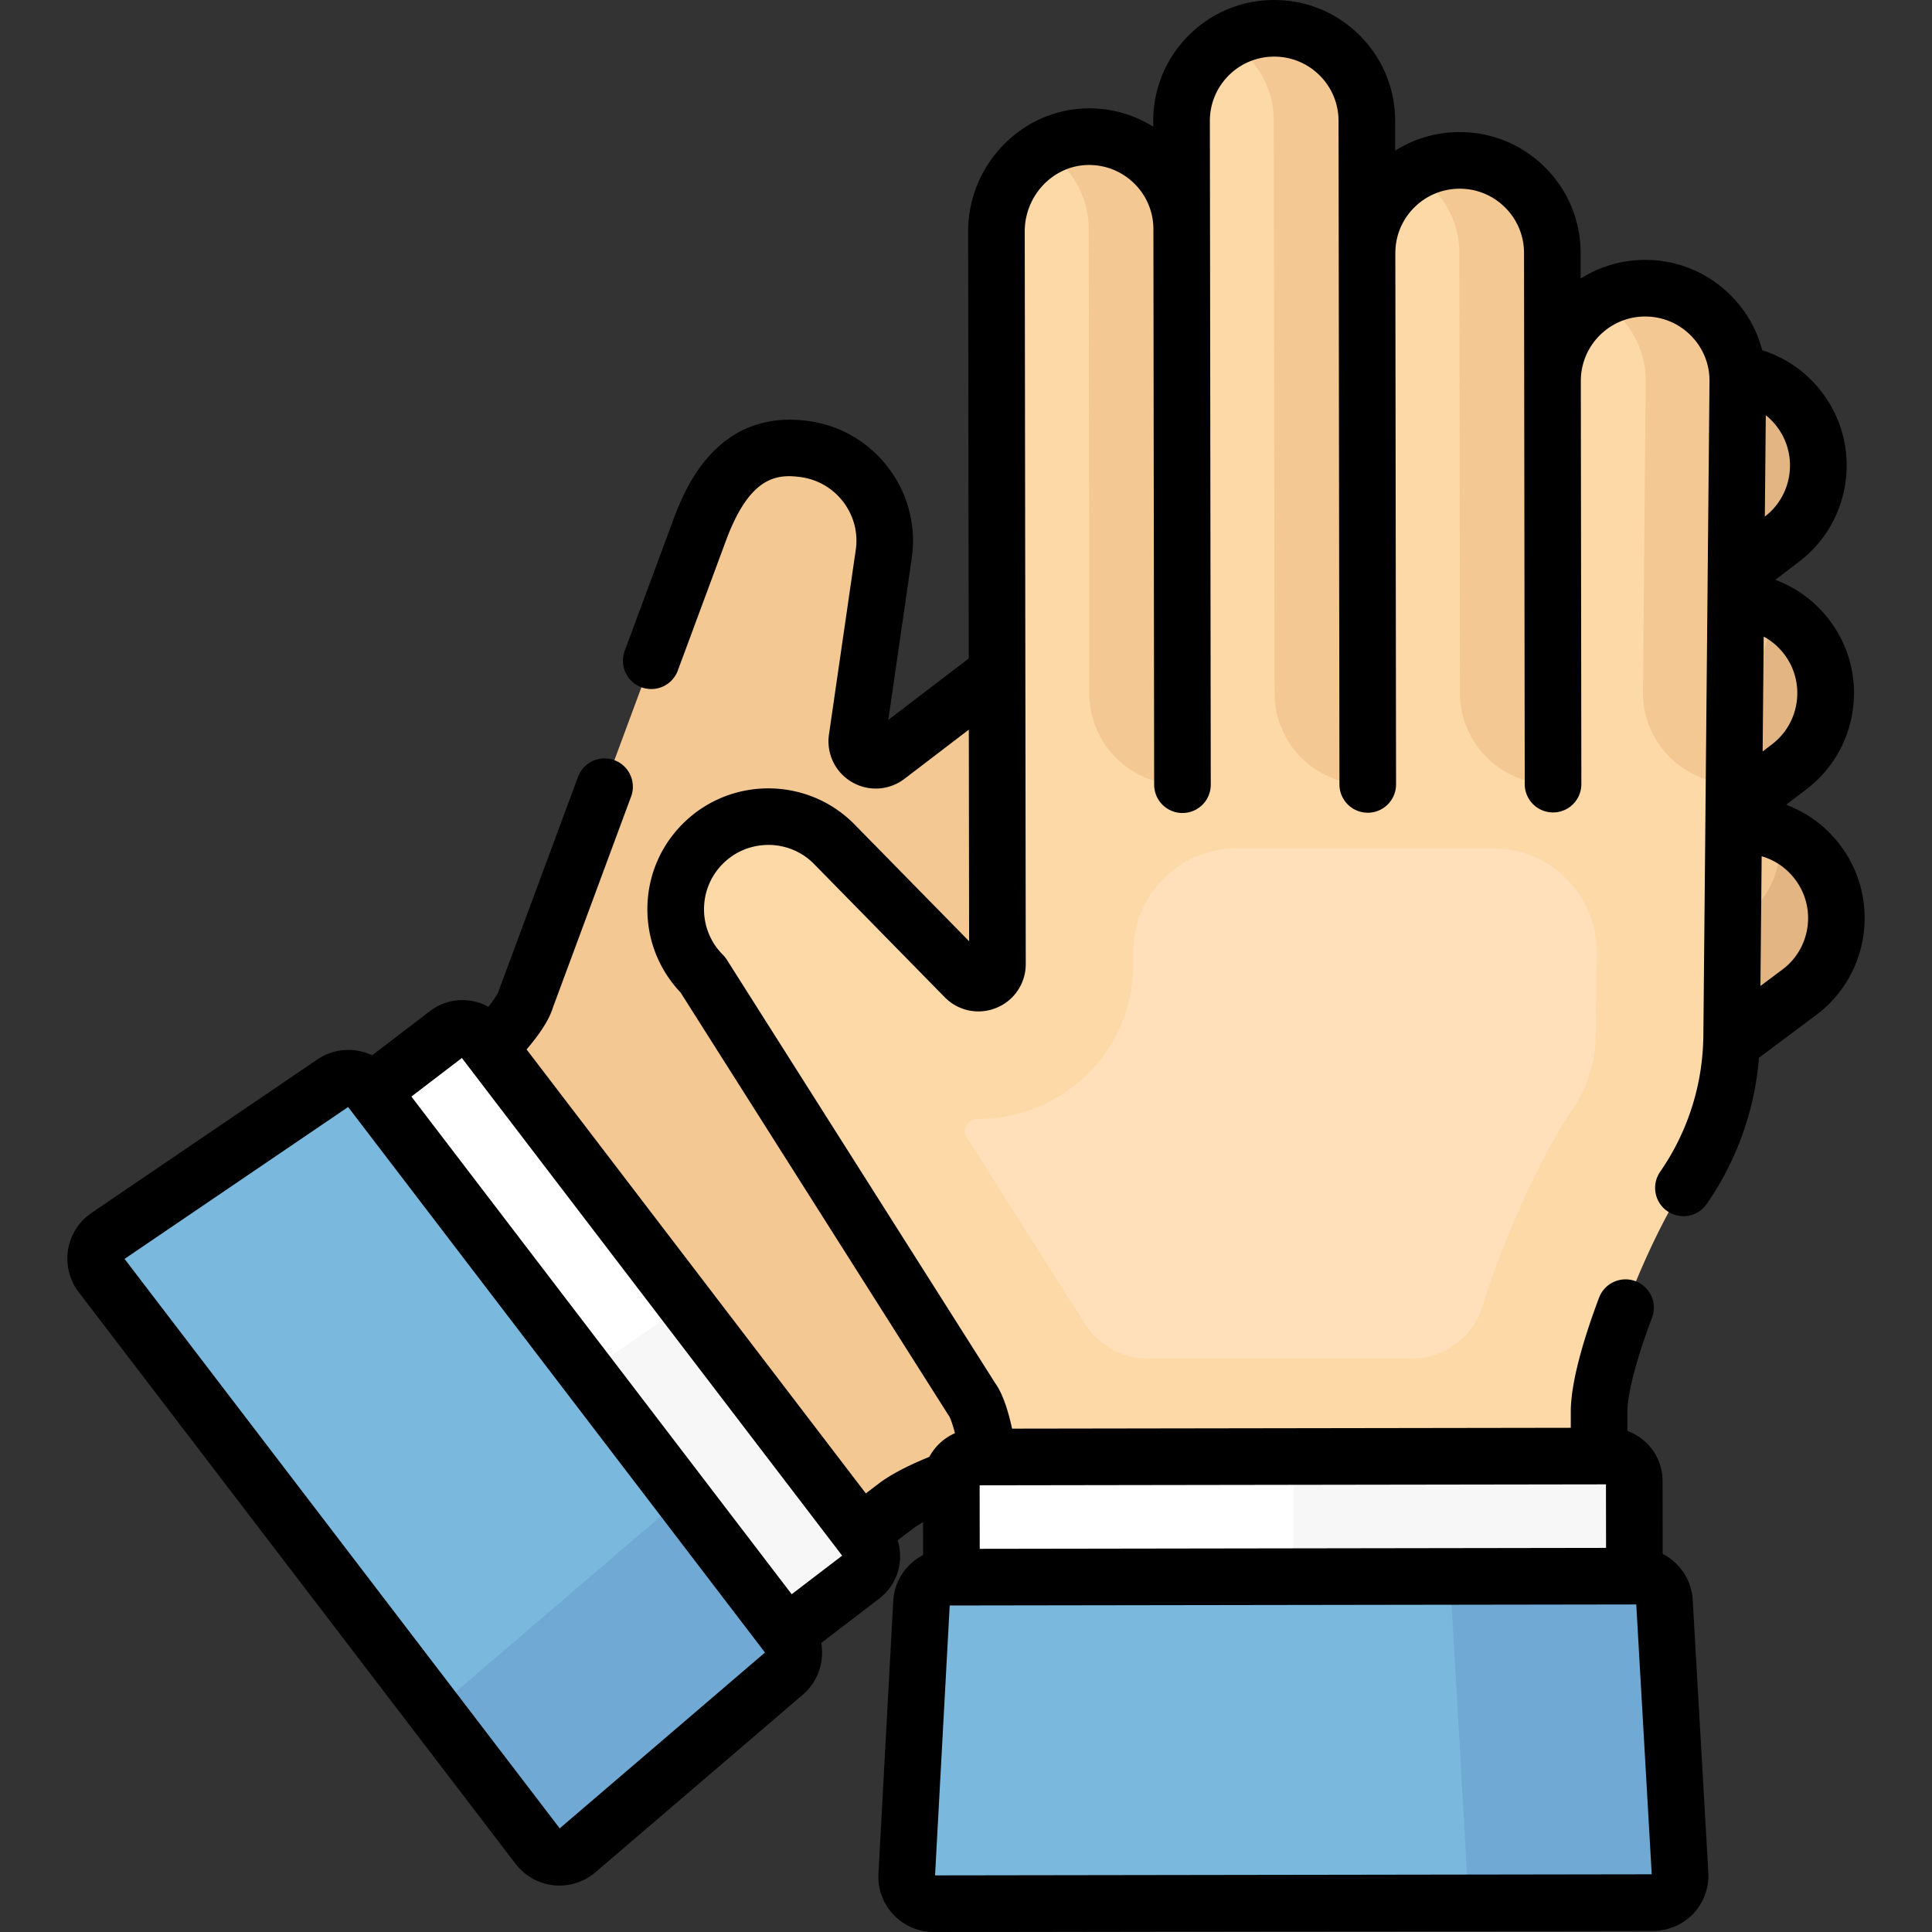 <svg xmlns="http://www.w3.org/2000/svg" viewBox="0 0 512.001 512.001"><rect x="0" y="0" width="512.001" height="512.001" fill="#333333" stroke="none"/><path d="M298.174 380.978c-14.211.66-49.111 9.569-60.565 18.008l-24.7 18.8-97.485-127.57c14.383-10.991 22.836-21.32 23.911-25.388l46.233-124.755c5.924-15.601 14.148-22.879 27.588-21.082 13.44 1.797 22.878 14.148 21.082 27.588l-7.129 49.134c-.647 4.461 4.449 7.455 8.031 4.718L389.405 82.579c10.648-8.137 26.045-6.68 34.454 3.755 8.696 10.792 6.745 26.561-4.2 34.925l22.759-17.392c10.774-8.233 26.182-6.173 34.415 4.601 8.233 10.774 6.173 26.182-4.601 34.415l-27.873 21.299c10.774-8.233 26.182-6.173 34.415 4.601 8.233 10.774 6.173 26.182-4.601 34.415l-26.969 20.609c10.774-8.233 26.182-6.173 34.415 4.601 8.233 10.774 6.173 26.182-4.601 34.415l-139.19 103.985a72.016 72.016 0 0 1-39.654 14.17z" fill="#f4c892"/><g fill="#e2b583"><path d="M481.619 228.407a24.42 24.42 0 0 0-10.052-7.752c1.075 8.403-2.225 17.133-9.44 22.647l-65.898 49.294c-10.828 8.099-12.97 23.476-4.769 34.227l85.558-64c10.774-8.234 12.834-23.643 4.601-34.416zM447.204 223.806l26.953-20.596c10.777-8.235 12.843-23.644 4.617-34.427a24.431 24.431 0 0 0-10.075-7.757c1.063 8.393-2.238 17.108-9.444 22.614l-26.969 20.609-65.359 49.921c-10.798 8.247-12.87 23.685-4.629 34.488l84.906-64.852zM472.234 142.881c10.772-8.233 12.832-23.64 4.599-34.414a24.422 24.422 0 0 0-10.083-7.76c1.059 8.389-2.241 17.1-9.444 22.605l-120.193 91.82c-10.804 8.254-12.877 23.701-4.631 34.511l139.752-106.762z"/></g><path d="M419.659 121.258c10.945-8.364 12.897-24.132 4.2-34.925a23.857 23.857 0 0 0-9.66-7.167c1.031 8.367-2.279 17.044-9.461 22.532l-97.441 74.435c-10.799 8.249-12.871 23.689-4.629 34.493l116.991-89.368z" fill="#efcebd"/><path d="M446.152 314.757c-8.086 11.705-22.148 44.866-22.376 59.091l-.013 31.041-160.553.242c-.027-18.101-3.122-31.085-5.706-34.406l-71.223-112.376c-9.602-9.573-9.626-25.119-.052-34.721 9.573-9.602 25.118-9.626 34.721-.052l34.765 35.445c3.156 3.218 8.626.979 8.62-3.529l-.268-194.131c-.02-13.401 10.469-24.767 23.865-25.132 13.855-.378 25.216 10.73 25.237 24.505l-.043-28.643c-.02-13.559 10.955-24.568 24.514-24.588 13.559-.02 24.568 10.955 24.589 24.514l.053 35.079c-.02-13.559 10.955-24.568 24.514-24.588 13.559-.02 24.568 10.955 24.588 24.514l.051 33.942c-.021-13.559 10.955-24.568 24.514-24.588 13.559-.02 24.568 10.955 24.588 24.514l-1.628 173.736a71.997 71.997 0 0 1-12.757 40.131z" fill="#fed9a8"/><g fill="#f4c892"><path d="M435.948 76.375a24.431 24.431 0 0 0-12.175 3.251c7.365 4.229 12.334 12.161 12.348 21.263l-.722 82.428c-.118 13.449 10.752 24.414 24.202 24.414l.935-106.843c-.02-13.558-11.028-24.533-24.588-24.513zM411.434 100.964l-.051-33.942c-.021-13.559-11.029-24.535-24.588-24.514a24.431 24.431 0 0 0-12.285 3.32c7.299 4.246 12.215 12.141 12.228 21.195l.051 33.942.106 82.669c.017 13.355 10.848 24.172 24.202 24.172h.473l-.136-106.842zM362.227 32.014c-.021-13.559-11.03-24.533-24.588-24.512a24.436 24.436 0 0 0-12.298 3.327c7.291 4.247 12.201 12.138 12.215 21.185l.207 151.695c.018 13.354 10.849 24.169 24.202 24.169h.502l-.24-175.864zM313.167 60.734c-.021-13.775-11.382-24.883-25.237-24.505a23.855 23.855 0 0 0-11.566 3.348c7.259 4.256 12.139 12.134 12.153 21.157l.165 123.049c.018 13.354 10.848 24.17 24.202 24.17h.479l-.196-147.219z"/></g><path d="M88.019 305.566l101.833 133.261a6.634 6.634 0 0 0 9.301 1.243l29.273-22.37a6.634 6.634 0 0 0 1.243-9.301L127.837 275.138a6.634 6.634 0 0 0-9.301-1.243l-29.273 22.37a6.634 6.634 0 0 0-1.244 9.301z" fill="#fff"/><path d="M199.153 440.07l29.273-22.37a6.634 6.634 0 0 0 1.243-9.301l-47.915-62.702-41.374 28.391 49.471 64.739a6.637 6.637 0 0 0 9.302 1.243z" fill="#f7f7f7"/><path d="M26.816 337.875l115.785 151.518a7.141 7.141 0 0 0 10.318 1.088l54.952-47.066a7.14 7.14 0 0 0 1.029-9.758L98.01 288.545a7.141 7.141 0 0 0-9.686-1.571l-59.848 40.66a7.14 7.14 0 0 0-1.66 10.241z" fill="#7ab8dd"/><path d="M208.899 433.657l-31.72-41.51a7.218 7.218 0 0 1-1.495 9.189l-55.566 47.592a7.217 7.217 0 0 1-7.568 1.14l30.051 39.325a7.14 7.14 0 0 0 10.318 1.088l54.952-47.066a7.14 7.14 0 0 0 1.028-9.758z" fill="#6fa9d4"/><path d="M258.814 436.233l167.715-.253a6.637 6.637 0 0 0 6.626-6.646l-.056-36.842a6.637 6.637 0 0 0-6.646-6.626l-167.715.253a6.637 6.637 0 0 0-6.626 6.646l.056 36.842a6.635 6.635 0 0 0 6.646 6.626z" fill="#fff"/><path d="M426.454 385.867l-83.69.126v50.113l83.766-.127a6.634 6.634 0 0 0 6.625-6.646l-.056-36.842a6.635 6.635 0 0 0-6.645-6.624z" fill="#f7f7f7"/><path d="M247.428 504.498l190.693-.288a7.14 7.14 0 0 0 7.118-7.549l-4.141-72.235a7.139 7.139 0 0 0-7.139-6.731l-182.63.276a7.14 7.14 0 0 0-7.119 6.753l-3.922 72.247a7.14 7.14 0 0 0 7.14 7.527z" fill="#7ab8dd"/><path d="M445.239 496.661l-4.141-72.235a7.139 7.139 0 0 0-7.139-6.731l-55.403.084a7.135 7.135 0 0 1 6.089 6.648l4.141 72.235a7.14 7.14 0 0 1-7.117 7.549l-135.286.204c.342.05.69.084 1.046.084l190.693-.288a7.142 7.142 0 0 0 7.117-7.55z" fill="#6fa9d4"/><path d="M395.731 224.841h-68.017c-15.135 0-27.398 12.28-27.378 27.415l.004 3.181c.017 10.983-4.232 21.296-11.963 29.038-7.659 7.672-18.269 12.071-29.111 12.071l-.238-.001c-2.565-.015-4.153 2.77-2.78 4.936l31.351 49.465.055.082c3.657 5.535 9.73 8.993 16.364 8.993h70.149c8.646 0 16.21-5.69 18.747-13.955 6.353-20.696 17.118-42.377 23.612-51.775a35.821 35.821 0 0 0 6.376-20.004l.204-21.812c.144-15.219-12.155-27.634-27.375-27.634z" fill="#ffe0bb"/><path d="M487.579 223.852c-3.754-4.912-8.693-8.514-14.234-10.581l5.383-4.114c6.803-5.198 11.174-12.735 12.308-21.22 1.135-8.486-1.104-16.907-6.302-23.709a31.935 31.935 0 0 0-14.251-10.568l6.304-4.817c6.803-5.198 11.174-12.735 12.308-21.221 1.135-8.486-1.104-16.907-6.302-23.709-4.06-5.313-9.542-9.13-15.788-11.092-1.421-5.475-4.278-10.494-8.389-14.593-6.052-6.033-14.086-9.354-22.63-9.354h-.05a31.888 31.888 0 0 0-17.043 4.946l-.01-6.81c-.013-8.561-3.359-16.606-9.423-22.65-6.051-6.033-14.085-9.355-22.629-9.355h-.05c-6.126.01-11.989 1.726-17.043 4.923l-.012-7.924c-.013-8.561-3.359-16.606-9.422-22.65C354.254 3.321 346.22 0 337.678 0h-.051c-8.561.013-16.606 3.359-22.65 9.423-6.045 6.063-9.367 14.117-9.354 22.68l.002 1.486c-5.301-3.335-11.472-5.041-17.897-4.857-17.211.469-31.189 15.113-31.163 32.641l.156 113.134-21.316 16.284 6.27-43.217c2.341-17.516-10.005-33.674-27.523-36.016-24.521-3.277-32.859 18.648-35.616 25.911l-12.98 35.025a7.501 7.501 0 0 0 4.427 9.641 7.497 7.497 0 0 0 9.641-4.427l12.96-34.969c6.312-16.621 13.419-17.132 19.581-16.31 9.318 1.246 15.886 9.841 14.652 19.075l-7.129 49.134c-.736 5.064 1.64 10.011 6.052 12.603s9.892 2.258 13.956-.847l17.051-13.026.077 56.073-30.578-31.176c-12.515-12.477-32.85-12.449-45.33.069a33.27 33.27 0 0 0-1.114 1.174l-.029.033c-5.318 5.905-8.223 13.466-8.211 21.471.011 7.161 2.358 13.959 6.673 19.529l.046.062c.287.369.585.731.889 1.089l.124.151c.337.391.684.776 1.042 1.153l.026.029 70.806 111.717c.109.173.227.342.35.505.011.018.025.047.037.068.02.036.041.073.064.118.027.054.058.119.089.187l.032.069a8.97 8.97 0 0 1 .14.326c.043.105.088.217.135.341l.018.049c.197.519.426 1.206.674 2.06l.077.267a48.414 48.414 0 0 1 .288 1.082 14.184 14.184 0 0 0-6.793 6.273c-4.964 2.022-9.702 4.344-13.118 6.861a2.855 2.855 0 0 0-.094.07l-3.611 2.748-77.755-101.753-12.151-15.901c3.059-3.581 5.873-7.54 6.913-10.929l20.813-56.162a7.502 7.502 0 0 0-14.068-5.214l-20.907 56.414a7.55 7.55 0 0 0-.19.586c-.192.48-.985 1.852-2.692 4.005-4.765-2.635-10.842-2.392-15.439 1.122l-15.348 11.729c-4.553-2.163-10.087-1.908-14.523 1.105L24.261 321.43a14.696 14.696 0 0 0-6.225 9.768 14.701 14.701 0 0 0 2.82 11.233L136.64 493.95a14.703 14.703 0 0 0 10.099 5.67 14.714 14.714 0 0 0 11.06-3.441l54.952-47.066c4.073-3.489 5.772-8.761 4.881-13.722l15.349-11.729a14.047 14.047 0 0 0 5.43-9.36 14.07 14.07 0 0 0-.531-6.095l4.223-3.214c.7-.512 1.547-1.045 2.524-1.594l.013 8.698c-4.478 2.311-7.629 6.866-7.921 12.222l-3.922 72.246a14.7 14.7 0 0 0 3.997 10.87 14.7 14.7 0 0 0 10.624 4.566H247.44l190.693-.288a14.704 14.704 0 0 0 10.63-4.598 14.7 14.7 0 0 0 3.964-10.881l-4.141-72.235c-.307-5.354-3.471-9.9-7.957-12.198l-.029-19.318a14.044 14.044 0 0 0-4.155-9.991 14.073 14.073 0 0 0-5.17-3.271l.002-5.305c.095-4.959 2.472-13.964 6.528-24.723a7.5 7.5 0 0 0-4.373-9.665 7.499 7.499 0 0 0-9.665 4.373c-3.342 8.864-7.354 21.234-7.492 29.827l-.001.117-.002 4.537-63.255.096-84.81.128c-1.01-4.702-2.45-9.243-4.498-12.103l-.012-.019-71.08-112.15a7.557 7.557 0 0 0-1.04-1.297c-6.658-6.637-6.674-17.454-.036-24.111 6.637-6.658 17.455-6.675 24.053-.097l34.765 35.446a12.484 12.484 0 0 0 13.693 2.821 12.482 12.482 0 0 0 7.783-11.614l-.106-77.282v-.001l-.161-116.85c-.015-9.467 7.418-17.371 16.568-17.621 4.659-.113 9.036 1.582 12.361 4.814a16.92 16.92 0 0 1 5.169 12.204l.197 147.217a7.502 7.502 0 0 0 7.502 7.492h.01a7.502 7.502 0 0 0 7.492-7.511l-.197-147.219v-.001l-.043-28.643a16.934 16.934 0 0 1 4.976-12.063 16.939 16.939 0 0 1 12.049-5.013h.026c4.544 0 8.818 1.766 12.037 4.976a16.942 16.942 0 0 1 5.012 12.049v.039l.24 175.821a7.501 7.501 0 0 0 7.502 7.492h.011a7.502 7.502 0 0 0 7.491-7.511l-.192-140.69c0-.032.005-.063.005-.095-.007-4.554 1.76-8.838 4.976-12.063s7.495-5.005 12.049-5.012h.026c4.544 0 8.817 1.766 12.037 4.976a16.941 16.941 0 0 1 5.012 12.048l.188 140.781a7.501 7.501 0 0 0 7.502 7.492h.01a7.502 7.502 0 0 0 7.492-7.511l-.142-106.731c0-.037.005-.073.005-.111-.014-9.401 7.624-17.061 17.025-17.076h.026c4.544 0 8.818 1.766 12.037 4.976 3.213 3.202 4.989 7.461 5.009 11.915l.002.086-1.628 173.69c-.006.512-.027 1.021-.045 1.531l-.002.054v.004a64.219 64.219 0 0 1-11.38 34.36 7.502 7.502 0 1 0 12.345 8.527 79.166 79.166 0 0 0 13.822-38.713l15.426-11.525c14.041-10.734 16.735-30.889 6.003-44.932zm-339.25 260.683l-115.32-150.91 59.248-40.254L202.731 437.94l-54.402 46.595zm61.477-62.046L109.024 290.604l13.378-10.224 1.395 1.825.012.017 72.553 94.944 26.822 35.1-13.378 10.223zm223.343 2.71h.005l.474-.001 4.099 71.512-189.928.286 3.883-71.524 90.71-.137 90.757-.136zm-59.662-31.75l50.296-.076h.003l1.811-.003.025 16.836-82.992.126-82.992.125-.025-16.835 113.874-.173zm94.466-283.416a17.196 17.196 0 0 1 2.92 2.989c5.702 7.463 4.278 18.17-3.172 23.882l.252-26.871zm-.55 58.668a17.005 17.005 0 0 1 5.41 4.636c5.708 7.469 4.274 18.191-3.195 23.9l-2.501 1.911.286-30.447zm11.608 76.872c-.604 4.514-2.928 8.523-6.482 11.239l-5.994 4.478.322-34.368c3.448.992 6.531 3.069 8.801 6.039a16.933 16.933 0 0 1 3.353 12.612z"/></svg>